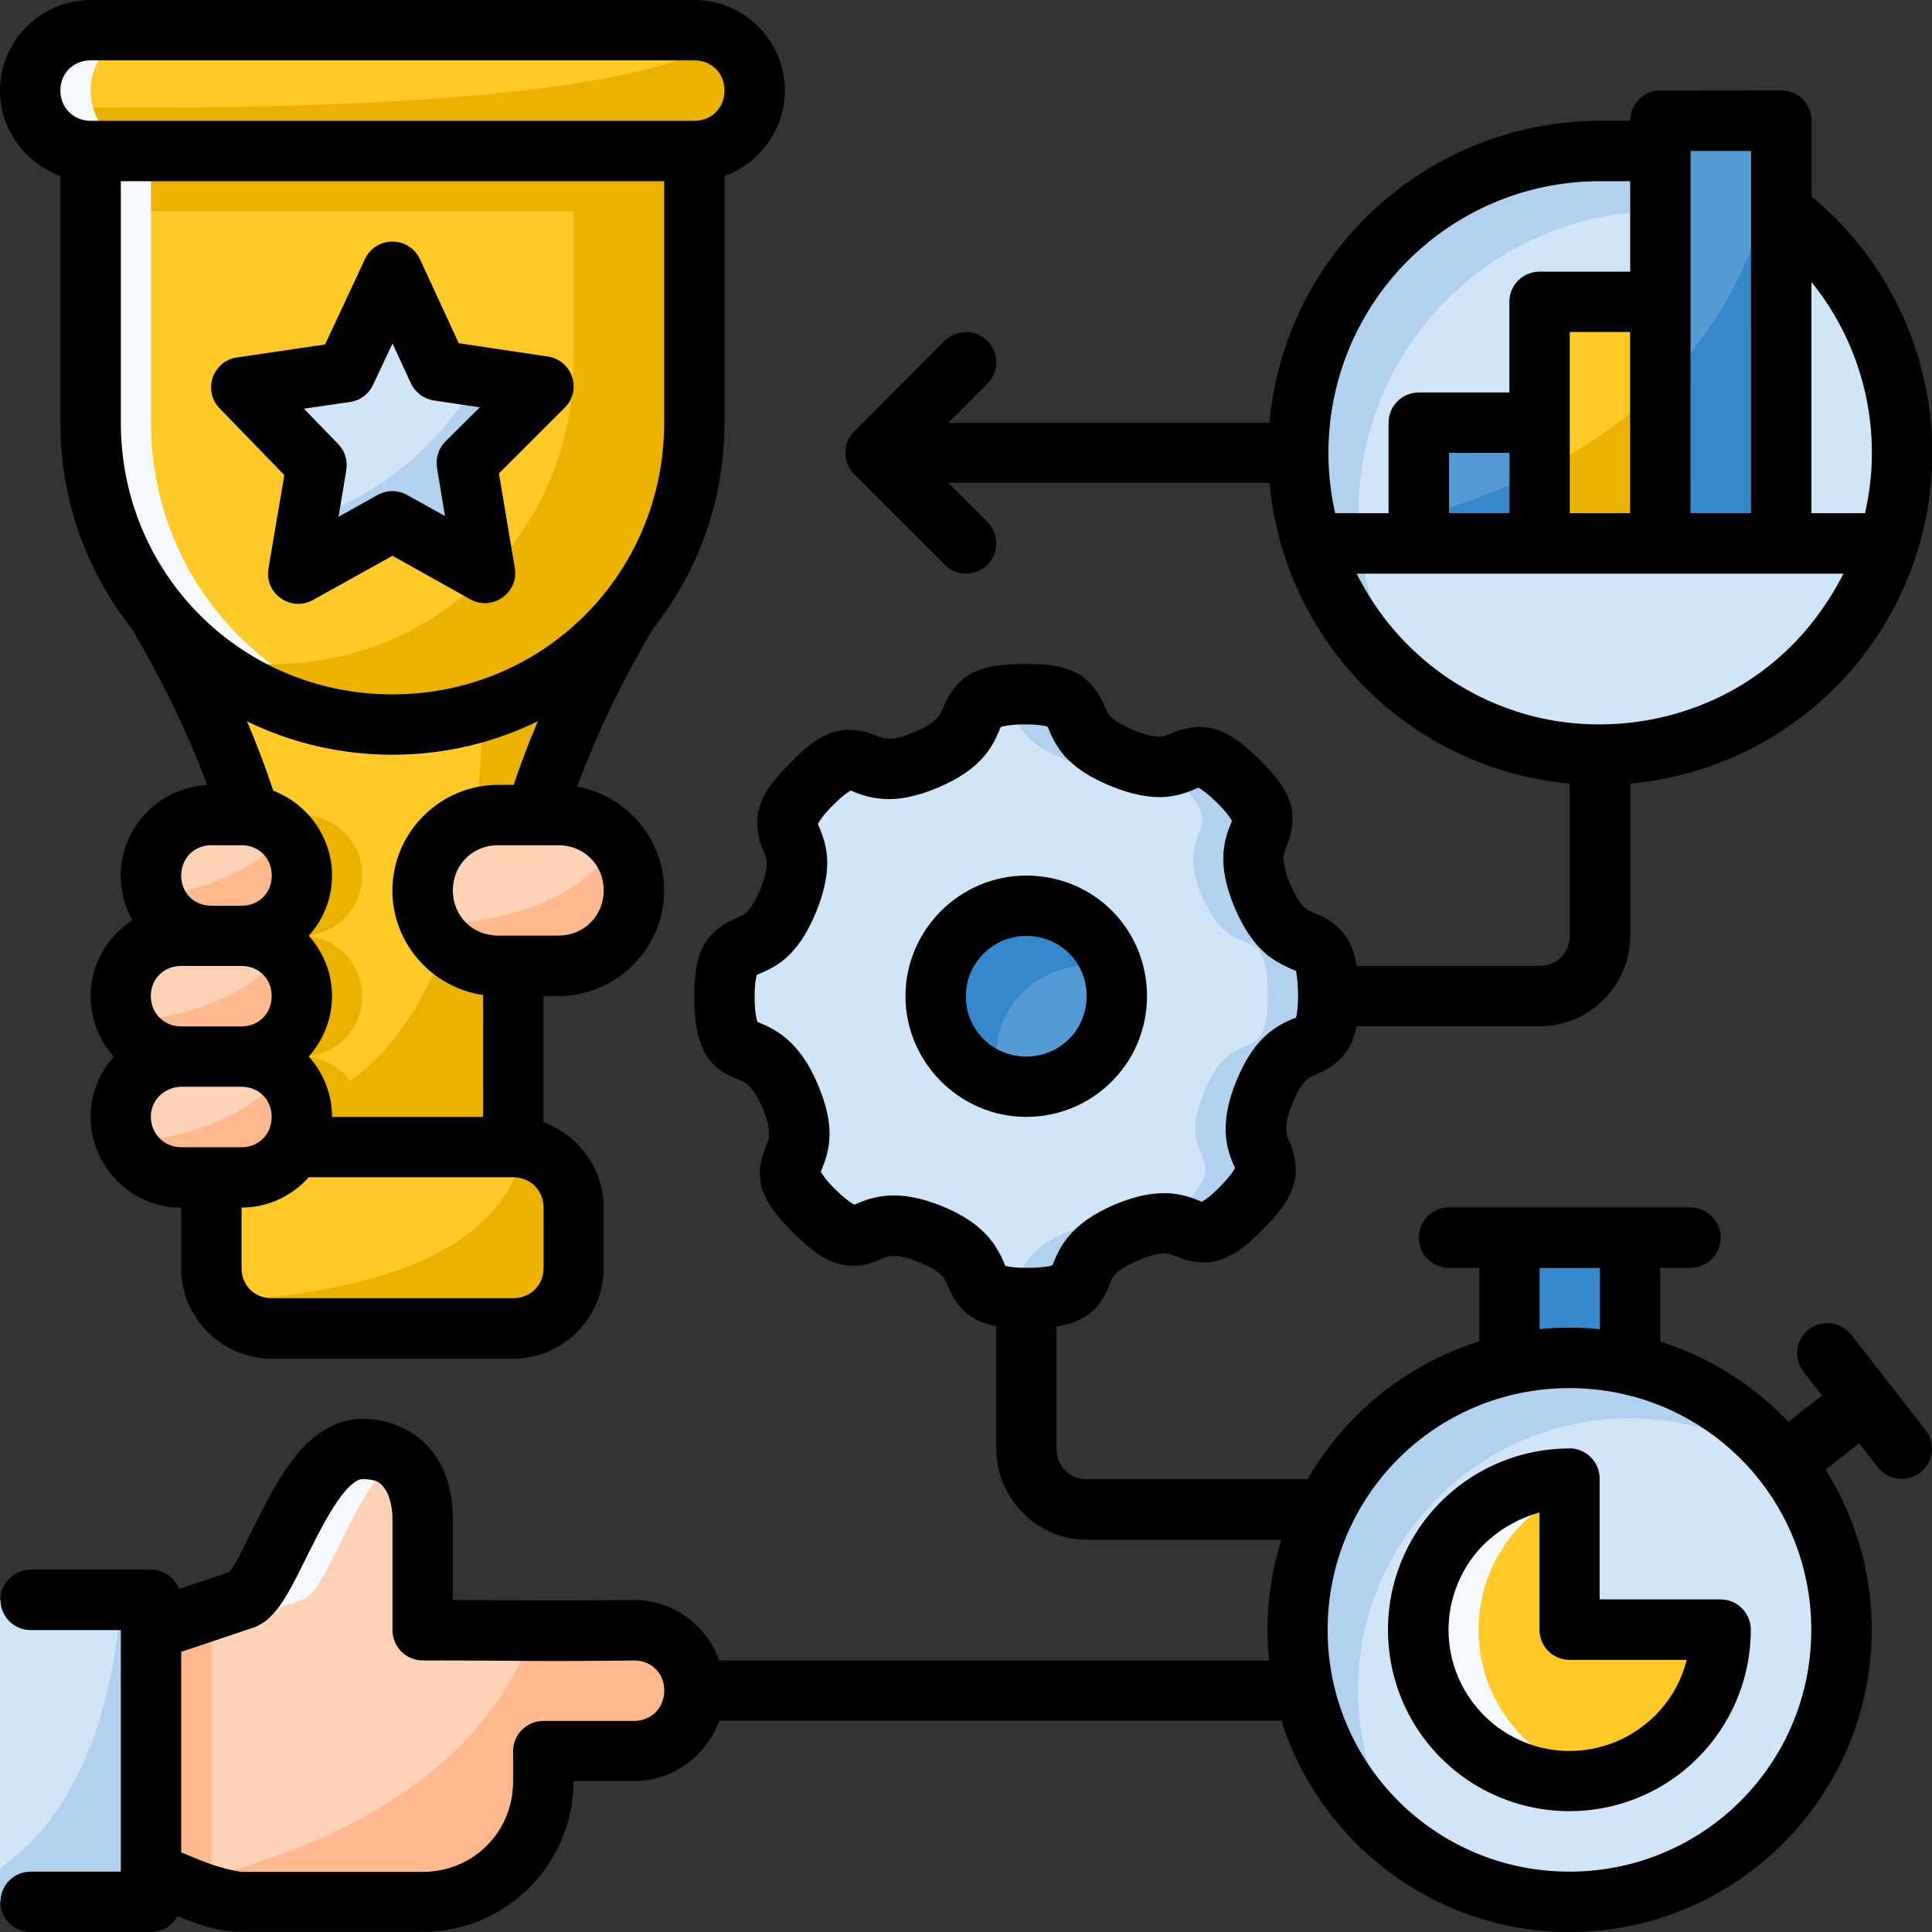 <?xml version="1.0" encoding="UTF-8" standalone="no"?>
<svg
   xmlns:dc="http://purl.org/dc/elements/1.1/"
   xmlns:cc="http://creativecommons.org/ns#"
   xmlns:rdf="http://www.w3.org/1999/02/22-rdf-syntax-ns#"
   xmlns:svg="http://www.w3.org/2000/svg"
   xmlns="http://www.w3.org/2000/svg"
   xmlns:sodipodi="http://sodipodi.sourceforge.net/DTD/sodipodi-0.dtd"
   xmlns:inkscape="http://www.inkscape.org/namespaces/inkscape"
   width="64"
   height="64"
   viewBox="0 0 16.933 16.933"
   version="1.1"
   id="svg8"
   inkscape:version="0.92.4 (5da689c313, 2019-01-14)"
   sodipodi:docname="15-Planing.svg"
   inkscape:export-filename="/home/wanzabuyumna/@WANZ_DESIGN/NICON STUDIO MAGANG/Style Line/Style Line/Icon 8/Icon 8.png"
   inkscape:export-xdpi="96"
   inkscape:export-ydpi="96">
  <rect x="0" y="0" width="16.933" height="16.933" fill="#333333" stroke="none"/>
  <defs
     id="defs2" />
  <sodipodi:namedview
     id="base"
     pagecolor="#ffffff"
     bordercolor="#959595"
     borderopacity="1"
     inkscape:pageopacity="0"
     inkscape:pageshadow="2"
     inkscape:zoom="5.6568545"
     inkscape:cx="45.600717"
     inkscape:cy="9.5704475"
     inkscape:document-units="px"
     inkscape:current-layer="layer1"
     inkscape:document-rotation="0"
     showgrid="false"
     units="px"
     inkscape:window-width="1920"
     inkscape:window-height="1040"
     inkscape:window-x="0"
     inkscape:window-y="0"
     inkscape:window-maximized="1"
     inkscape:pagecheckerboard="0" />
  <g
     inkscape:label="15-Planing"
     inkscape:groupmode="layer"
     id="layer1">
    <path
       style="opacity:1;fill:#3588cb;fill-opacity:1;stroke:none;stroke-width:0.529;stroke-linecap:round;stroke-miterlimit:4;stroke-dasharray:none"
       d="m 13.229,10.848 h 1.058 v 1.058 h -1.058 z"
       id="rect9986"
       inkscape:connector-curvature="0"
       sodipodi:nodetypes="ccccc" />
    <path
       style="opacity:1;fill:#d0e5f8;fill-opacity:1;stroke:none;stroke-width:0.529;stroke-linecap:round;stroke-miterlimit:4;stroke-dasharray:none"
       d="M 0,14.023 H 1.323 V 16.669 H 0 Z"
       id="rect9635"
       inkscape:connector-curvature="0"
       sodipodi:nodetypes="ccccc" />
    <path
       inkscape:connector-curvature="0"
       style="fill:#b0d2f0;fill-opacity:1;stroke:none;stroke-width:0.265px;stroke-linecap:butt;stroke-linejoin:miter;stroke-opacity:1"
       d="M 1.063,14.023 C 0.951,15.403 0.453,16.06 0,16.375 v 0.294 h 1.323 v -2.646 z"
       id="path9642"
       sodipodi:nodetypes="cccccc" />
    <path
       style="display:inline;opacity:1;fill:#ffd1b5;fill-opacity:1;stroke:none;stroke-width:0.529;stroke-linecap:round;stroke-linejoin:round;stroke-miterlimit:4;stroke-dasharray:none;stroke-dashoffset:0;stroke-opacity:1"
       d="m 1.322,16.404 c 0,0 0.531,0.265 0.796,0.265 h 1.587 c 0.586,0 1.058,-0.472 1.058,-1.058 v -0.265 h 0.794 c 0.293,0 0.529,-0.236 0.529,-0.529 0,-0.293 -0.236,-0.529 -0.529,-0.529 -0.899,0.011 -0.967,0 -1.852,0 v -0.976 c 0,-0.293 -0.132,-0.612 -0.529,-0.612 -0.53,0 -0.795,1.252 -1.058,1.323 l -0.796,0.265 z"
       id="path9623"
       inkscape:connector-curvature="0"
       sodipodi:nodetypes="cccccccccccccc" />
    <path
       inkscape:connector-curvature="0"
       style="fill:#ffb98d;fill-opacity:1;stroke:none;stroke-width:0.265px;stroke-linecap:butt;stroke-linejoin:miter;stroke-opacity:1"
       d="m 5.556,14.287 c -0.425,0.005 -0.653,0.005 -0.881,0.004 -0.492,1.408 -2.048,1.987 -3.108,2.221 0.178,0.075 0.395,0.156 0.55,0.156 h 1.587 c 0.586,0 1.058,-0.472 1.058,-1.058 v -0.265 h 0.794 c 0.293,0 0.529,-0.236 0.529,-0.529 0,-0.293 -0.236,-0.529 -0.529,-0.529 z"
       id="path9625"
       sodipodi:nodetypes="ccccccccccc" />
    <path
       style="opacity:1;fill:#d0e5f8;fill-opacity:1;stroke:none;stroke-width:0.529;stroke-linecap:butt;stroke-linejoin:round;stroke-miterlimit:4;stroke-dasharray:none;stroke-dashoffset:0;stroke-opacity:1"
       d="m 16.14,14.285 c 1e-6,1.317 -1.067,2.384 -2.384,2.384 -1.317,0 -2.384,-1.067 -2.384,-2.384 0,-1.317 1.067,-2.384 2.384,-2.384 1.317,0 2.384,1.067 2.384,2.384 z"
       id="ellipse9609"
       inkscape:connector-curvature="0"
       sodipodi:nodetypes="ccccc" />
    <path
       transform="matrix(0.181,-1.148,1.148,0.181,6.932,9.963)"
       style="display:inline;opacity:1;fill:#d0e5f8;fill-opacity:1;stroke:none;stroke-width:0.455;stroke-linecap:round;stroke-linejoin:round;stroke-miterlimit:4;stroke-dasharray:none;stroke-dashoffset:0;stroke-opacity:1"
       inkscape:transform-center-x="0.0011326947"
       inkscape:transform-center-y="-0.037042274"
       d="M 3.175,2.91 C 2.824,3.401 2.859,2.91 2.347,3.229 1.835,3.548 2.292,3.733 1.697,3.833 1.102,3.932 1.474,3.608 0.886,3.472 0.299,3.336 0.491,3.79 2.7041335e-8,3.44 -0.491,3.089 9.0544872e-4,3.123 -0.318,2.612 -0.638,2.1 -0.823,2.557 -0.922,1.962 -1.021,1.367 -0.698,1.739 -0.562,1.151 c 0.136,-0.588 -0.318,-0.396 0.033,-0.886 0.351,-0.491 0.316,9.0542e-4 0.828,-0.318 0.512,-0.319 0.055,-0.505 0.65,-0.604 0.595,-0.099 0.223,0.224 0.811,0.36 0.588,0.136 0.396,-0.318 0.886,0.033 C 3.137,0.086 2.645,0.052 2.964,0.563 3.284,1.075 3.469,0.618 3.568,1.213 3.667,1.808 3.344,1.436 3.208,2.024 3.072,2.612 3.526,2.42 3.175,2.91 Z"
       id="path9584"
       inkscape:connector-curvature="0"
       sodipodi:nodetypes="ccccccccccccccccc" />
    <path
       style="opacity:1;fill:#d0e5f8;fill-opacity:1;stroke:none;stroke-width:0.529;stroke-linecap:round;stroke-miterlimit:4;stroke-dasharray:none"
       d="m 16.669,3.969 c 0,1.461 -1.185,2.646 -2.646,2.646 -1.461,-2e-7 -2.646,-1.185 -2.646,-2.646 0,-1.461 1.185,-2.646 2.646,-2.646 1.461,2e-7 2.646,1.185 2.646,2.646 z"
       id="path9571"
       inkscape:connector-curvature="0"
       sodipodi:nodetypes="ccccc" />
    <path
       inkscape:connector-curvature="0"
       style="opacity:1;fill:#b0d2f0;fill-opacity:1;stroke:none;stroke-width:0.529;stroke-linecap:round;stroke-miterlimit:4;stroke-dasharray:none"
       d="m 14.023,1.323 c -1.461,2e-7 -2.646,1.185 -2.646,2.646 0.001,0.832 0.393,1.614 1.059,2.113 -0.343,-0.457 -0.529,-1.013 -0.53,-1.584 0,-1.461 1.185,-2.646 2.646,-2.646 0.573,0.001 1.13,0.188 1.587,0.533 -0.499,-0.667 -1.283,-1.061 -2.116,-1.062 z"
       id="circle9581"
       sodipodi:nodetypes="ccccccc" />
    <path
       style="display:inline;opacity:1;fill:#ffca28;fill-opacity:1;stroke:none;stroke-width:0.529;stroke-linecap:butt;stroke-linejoin:round;stroke-miterlimit:4;stroke-dasharray:none;paint-order:stroke fill markers"
       d="m 2.576,10.054 h 1.922 c 0.293,0 0.529,0.236 0.529,0.529 v 0 0.529 c 0,0.293 -0.236,0.529 -0.529,0.529 H 2.381 c -0.293,0 -0.529,-0.236 -0.529,-0.529 v -0.794 l -0.005,-0.265 z"
       id="path9558"
       inkscape:connector-curvature="0"
       sodipodi:nodetypes="ccccccccccc" />
    <path
       inkscape:connector-curvature="0"
       style="fill:#ecb200;fill-opacity:1;stroke:none;stroke-width:0.265px;stroke-linecap:butt;stroke-linejoin:miter;stroke-opacity:1"
       d="m 4.587,10.063 c -0.192,1.067 -1.738,1.296 -2.649,1.337 0.094,0.145 0.257,0.242 0.444,0.242 h 2.117 c 0.293,0 0.529,-0.236 0.529,-0.529 v -0.529 c 0,-0.263 -0.19,-0.478 -0.44,-0.52 z"
       id="path9560"
       sodipodi:nodetypes="ccccccc" />
    <path
       sodipodi:nodetypes="cccccccc"
       id="path9525"
       d="M 1.385,5.375 C 2.117,6.613 2.381,7.673 2.381,8.467 l 1.2e-6,1.587 h 2.117 l 1.2e-6,-1.587 c 0,-0.794 0.265,-1.854 0.996,-3.092 H 3.44 Z"
       style="display:inline;opacity:1;fill:#ffca28;fill-opacity:1;stroke:none;stroke-width:0.529;stroke-linecap:butt;stroke-linejoin:round;stroke-opacity:1;paint-order:stroke fill markers"
       inkscape:connector-curvature="0" />
    <path
       style="opacity:1;fill:#ecb200;fill-opacity:1;stroke:none;stroke-width:0.529;stroke-linecap:square;stroke-linejoin:round;stroke-miterlimit:4;stroke-dasharray:none;stroke-dashoffset:0;stroke-opacity:1"
       d="m 1.852,7.673 c 0,0.293 0.236,0.529 0.529,0.529 h 0.265 c 0.293,0 0.529,-0.236 0.529,-0.529 0,-0.293 -0.236,-0.529 -0.529,-0.529 h -0.265 c -0.293,0 -0.529,0.236 -0.529,0.529 z"
       id="path9565"
       inkscape:connector-curvature="0"
       sodipodi:nodetypes="ccccccc" />
    <path
       sodipodi:nodetypes="ccccccc"
       inkscape:connector-curvature="0"
       id="path9532"
       d="m 1.323,7.673 c 0,0.293 0.236,0.529 0.529,0.529 h 0.265 c 0.293,0 0.529,-0.236 0.529,-0.529 0,-0.293 -0.236,-0.529 -0.529,-0.529 h -0.265 c -0.293,0 -0.529,0.236 -0.529,0.529 z"
       style="opacity:1;fill:#ffd1b5;fill-opacity:1;stroke:none;stroke-width:0.529;stroke-linecap:square;stroke-linejoin:round;stroke-miterlimit:4;stroke-dasharray:none;stroke-dashoffset:0;stroke-opacity:1" />
    <path
       style="opacity:1;fill:#ecb200;fill-opacity:1;stroke:none;stroke-width:0.529;stroke-linecap:square;stroke-linejoin:round;stroke-miterlimit:4;stroke-dasharray:none;stroke-dashoffset:0;stroke-opacity:1"
       d="m 1.588,8.731 c 0,0.293 0.236,0.529 0.529,0.529 h 0.529 c 0.293,0 0.529,-0.236 0.529,-0.529 0,-0.293 -0.236,-0.529 -0.529,-0.529 h -0.529 c -0.293,0 -0.529,0.236 -0.529,0.529 z"
       id="path9567"
       inkscape:connector-curvature="0"
       sodipodi:nodetypes="ccccccc" />
    <path
       inkscape:connector-curvature="0"
       style="fill:#ecb200;fill-opacity:1;stroke:none;stroke-width:0.265px;stroke-linecap:butt;stroke-linejoin:miter;stroke-opacity:1"
       d="M 4.241,5.375 C 4.235,5.511 4.231,5.656 4.233,5.821 4.279,9.098 2.957,9.674 2.381,9.77 V 10.054 H 4.498 V 8.467 c 0,-0.794 0.264,-1.854 0.996,-3.092 z"
       id="path9527"
       sodipodi:nodetypes="cccccccc" />
    <path
       style="opacity:1;fill:#ecb200;fill-opacity:1;stroke:none;stroke-width:0.529;stroke-linecap:square;stroke-linejoin:round;stroke-miterlimit:4;stroke-dasharray:none;stroke-dashoffset:0;stroke-opacity:1"
       d="m 1.588,9.79 c 0,0.293 0.236,0.529 0.529,0.529 h 0.529 c 0.293,0 0.529,-0.236 0.529,-0.529 0,-0.293 -0.236,-0.529 -0.529,-0.529 h -0.529 c -0.293,0 -0.529,0.236 -0.529,0.529 z"
       id="path9569"
       inkscape:connector-curvature="0"
       sodipodi:nodetypes="ccccccc" />
    <path
       style="display:inline;opacity:1;fill:#ffca28;fill-opacity:1;stroke:none;stroke-width:0.529;stroke-linecap:butt;stroke-linejoin:round;stroke-miterlimit:4;stroke-dasharray:none;stroke-dashoffset:0;stroke-opacity:1"
       d="M 0.794,0.265 H 6.085 c 0.293,0 0.529,0.236 0.529,0.529 0,0.293 -0.236,0.529 -0.529,0.529 H 0.794 c -0.293,0 -0.529,-0.236 -0.529,-0.529 0,-0.293 0.236,-0.529 0.529,-0.529 z"
       id="rect9499"
       inkscape:connector-curvature="0"
       sodipodi:nodetypes="ccccccc" />
    <path
       sodipodi:nodetypes="cccccc"
       inkscape:connector-curvature="0"
       id="path9485"
       d="m 6.085,1.323 v 2.381 c 0,1.466 -1.18,2.646 -2.646,2.646 -1.466,0 -2.646,-1.18 -2.646,-2.646 v -2.381 z"
       style="display:inline;opacity:1;fill:#ffca28;fill-opacity:1;stroke:none;stroke-width:0.529;stroke-linecap:butt;stroke-linejoin:round;stroke-miterlimit:4;stroke-dasharray:none;stroke-dashoffset:0;stroke-opacity:1" />
    <path
       inkscape:connector-curvature="0"
       style="display:inline;opacity:1;fill:#ecb200;fill-opacity:1;stroke:none;stroke-width:0.529;stroke-linecap:butt;stroke-linejoin:round;stroke-miterlimit:4;stroke-dasharray:none;stroke-dashoffset:0;stroke-opacity:1"
       d="M 0.794,1.323 V 1.852 H 6.085 V 1.323 Z"
       id="rect9506"
       sodipodi:nodetypes="ccccc" />
    <path
       inkscape:connector-curvature="0"
       style="display:inline;opacity:1;fill:#f5f9fb;fill-opacity:1;stroke:none;stroke-width:0.529;stroke-linecap:butt;stroke-linejoin:round;stroke-miterlimit:4;stroke-dasharray:none;stroke-dashoffset:0;stroke-opacity:1"
       d="m 0.794,1.323 v 2.381 c 0,1.466 1.18,2.646 2.646,2.646 0.089,0 0.178,-0.004 0.265,-0.013 C 2.364,6.205 1.323,5.081 1.323,3.704 v -2.381 z"
       id="path9513"
       sodipodi:nodetypes="ccccccc" />
    <path
       inkscape:connector-curvature="0"
       style="display:inline;opacity:1;fill:#ecb200;fill-opacity:1;stroke:none;stroke-width:0.529;stroke-linecap:butt;stroke-linejoin:round;stroke-miterlimit:4;stroke-dasharray:none;stroke-dashoffset:0;stroke-opacity:1"
       d="M 5.027,1.323 V 3.175 c 0,1.466 -1.18,2.646 -2.646,2.646 -0.218,0 -0.429,-0.029 -0.632,-0.079 0.458,0.38 1.046,0.608 1.69,0.608 1.466,0 2.646,-1.18 2.646,-2.646 v -2.381 z"
       id="path9489"
       sodipodi:nodetypes="cccccccc" />
    <path
       transform="matrix(0,1,1,0,0,0)"
       style="opacity:1;fill:#ffd1b5;fill-opacity:1;stroke:none;stroke-width:0.529;stroke-linecap:square;stroke-linejoin:round;stroke-miterlimit:4;stroke-dasharray:none;stroke-dashoffset:0;stroke-opacity:1"
       d="m 7.805,3.704 c 0.366,0 0.661,0.295 0.661,0.661 v 0.529 c 0,0.366 -0.295,0.661 -0.661,0.661 -0.366,0 -0.661,-0.295 -0.661,-0.661 V 4.366 c 0,-0.366 0.295,-0.661 0.661,-0.661 z"
       id="rect9534"
       inkscape:connector-curvature="0"
       sodipodi:nodetypes="ccccccc" />
    <path
       inkscape:connector-curvature="0"
       style="fill:#ffb98d;fill-opacity:1;stroke:none;stroke-width:0.265px;stroke-linecap:butt;stroke-linejoin:miter;stroke-opacity:1"
       d="M 5.41,7.394 C 5.037,7.962 4.274,8.089 3.781,8.109 3.891,8.321 4.109,8.467 4.366,8.467 h 0.529 c 0.366,0 0.661,-0.295 0.661,-0.661 0,-0.156 -0.056,-0.298 -0.146,-0.411 z"
       id="path9540"
       sodipodi:nodetypes="cccccc" />
    <path
       inkscape:connector-curvature="0"
       style="fill:#ffb98d;fill-opacity:1;stroke:none;stroke-width:0.265px;stroke-linecap:butt;stroke-linejoin:miter;stroke-opacity:1"
       d="M 2.502,7.311 C 2.243,7.64 1.774,7.792 1.36,7.865 1.436,8.062 1.627,8.202 1.852,8.202 h 0.265 c 0.293,0 0.529,-0.236 0.529,-0.529 0,-0.141 -0.055,-0.267 -0.144,-0.362 z"
       id="path9552"
       sodipodi:nodetypes="cccccc" />
    <path
       sodipodi:nodetypes="ccccccc"
       inkscape:connector-curvature="0"
       id="path9536"
       d="m 1.058,8.731 c 0,0.293 0.236,0.529 0.529,0.529 h 0.529 c 0.293,0 0.529,-0.236 0.529,-0.529 0,-0.293 -0.236,-0.529 -0.529,-0.529 h -0.529 c -0.293,0 -0.529,0.236 -0.529,0.529 z"
       style="opacity:1;fill:#ffd1b5;fill-opacity:1;stroke:none;stroke-width:0.529;stroke-linecap:square;stroke-linejoin:round;stroke-miterlimit:4;stroke-dasharray:none;stroke-dashoffset:0;stroke-opacity:1" />
    <path
       sodipodi:nodetypes="ccccccc"
       inkscape:connector-curvature="0"
       id="path9538"
       d="m 1.058,9.79 c 0,0.293 0.236,0.529 0.529,0.529 h 0.529 c 0.293,0 0.529,-0.236 0.529,-0.529 0,-0.293 -0.236,-0.529 -0.529,-0.529 h -0.529 c -0.293,0 -0.529,0.236 -0.529,0.529 z"
       style="opacity:1;fill:#ffd1b5;fill-opacity:1;stroke:none;stroke-width:0.529;stroke-linecap:square;stroke-linejoin:round;stroke-miterlimit:4;stroke-dasharray:none;stroke-dashoffset:0;stroke-opacity:1" />
    <path
       id="path9550"
       d="M 2.477,8.345 C 2.173,8.761 1.579,8.91 1.113,8.962 1.199,9.138 1.378,9.26 1.587,9.26 h 0.529 c 0.293,0 0.529,-0.236 0.529,-0.529 0,-0.153 -0.065,-0.29 -0.169,-0.387 z"
       style="fill:#ffb98d;fill-opacity:1;stroke:none;stroke-width:0.265px;stroke-linecap:butt;stroke-linejoin:miter;stroke-opacity:1"
       inkscape:connector-curvature="0"
       sodipodi:nodetypes="cccccc" />
    <path
       inkscape:connector-curvature="0"
       style="fill:#ffb98d;fill-opacity:1;stroke:none;stroke-width:0.265px;stroke-linecap:butt;stroke-linejoin:miter;stroke-opacity:1"
       d="M 2.477,9.403 C 2.173,9.819 1.579,9.969 1.113,10.021 1.199,10.197 1.378,10.319 1.587,10.319 h 0.529 c 0.293,0 0.529,-0.236 0.529,-0.529 0,-0.153 -0.065,-0.29 -0.169,-0.387 z"
       id="path9545"
       sodipodi:nodetypes="cccccc" />
    <path
       inkscape:connector-curvature="0"
       style="fill:#ecb200;fill-opacity:1;stroke:none;stroke-width:0.265px;stroke-linecap:butt;stroke-linejoin:miter;stroke-opacity:1"
       d="M 6.361,0.344 C 5.412,0.945 2.057,0.967 0.286,0.934 0.347,1.158 0.55,1.323 0.794,1.323 H 6.085 c 0.293,0 0.529,-0.236 0.529,-0.529 0,-0.191 -0.102,-0.357 -0.253,-0.45 z"
       id="path9501"
       sodipodi:nodetypes="cccccc" />
    <path
       inkscape:connector-curvature="0"
       style="display:inline;opacity:1;fill:#f5f9fb;fill-opacity:1;stroke:none;stroke-width:0.529;stroke-linecap:butt;stroke-linejoin:round;stroke-miterlimit:4;stroke-dasharray:none;stroke-dashoffset:0;stroke-opacity:1"
       d="m 0.794,0.265 c -0.293,0 -0.529,0.236 -0.529,0.529 0,0.293 0.236,0.529 0.529,0.529 H 1.323 c -0.293,0 -0.529,-0.236 -0.529,-0.529 0,-0.293 0.236,-0.529 0.529,-0.529 z"
       id="rect9518"
       sodipodi:nodetypes="ccccccc" />
    <path
       inkscape:connector-curvature="0"
       id="path9492"
       d="M 4.251,5.021 3.439,4.568 2.615,5.027 l 0.16,-0.95 -0.659,-0.681 0.913,-0.134 0.41,-0.88 0.403,0.867 0.92,0.138 -0.673,0.67 z"
       inkscape:transform-center-y="-0.00139511"
       inkscape:transform-center-x="-0.13788942"
       style="display:inline;opacity:1;fill:#d0e5f8;fill-opacity:1;stroke:none;stroke-width:0.529;stroke-linecap:round;stroke-linejoin:round;stroke-miterlimit:4;stroke-dasharray:none;paint-order:stroke fill markers"
       sodipodi:nodetypes="ccccccccccc" />
    <path
       inkscape:connector-curvature="0"
       style="display:inline;opacity:1;fill:#b0d2f0;fill-opacity:1;stroke:none;stroke-width:0.529;stroke-linecap:butt;stroke-linejoin:round;stroke-miterlimit:4;stroke-dasharray:none;stroke-dashoffset:0;stroke-opacity:1"
       d="M 4.194,3.301 C 3.875,3.887 3.34,4.337 2.696,4.548 L 2.615,5.027 3.44,4.568 4.097,4.936 C 4.14,4.914 4.183,4.893 4.226,4.869 L 4.09,4.057 4.762,3.386 Z"
       id="path9494"
       sodipodi:nodetypes="ccccccccc" />
    <path
       style="fill:#549ad4;fill-opacity:1;stroke:none;stroke-width:0.529;stroke-linecap:round;stroke-linejoin:round;stroke-miterlimit:4;stroke-dasharray:none;stroke-opacity:1;paint-order:normal"
       d="m 9.789,8.731 c 0,0.438 -0.355,0.794 -0.794,0.794 -0.438,0 -0.794,-0.355 -0.794,-0.794 0,-0.438 0.355,-0.794 0.794,-0.794 0.438,0 0.794,0.355 0.794,0.794 z"
       id="ellipse9602"
       inkscape:connector-curvature="0"
       sodipodi:nodetypes="ccccc" />
    <path
       inkscape:connector-curvature="0"
       style="fill:#3588cb;fill-opacity:1;stroke:none;stroke-width:0.529;stroke-linecap:round;stroke-linejoin:round;stroke-miterlimit:4;stroke-dasharray:none;stroke-opacity:1;paint-order:normal"
       d="M 8.995,7.937 C 8.556,7.937 8.201,8.293 8.201,8.731 8.201,9.081 8.43,9.389 8.764,9.49 8.742,9.416 8.73,9.338 8.73,9.26 c -3.07e-5,-0.439 0.356,-0.794 0.794,-0.794 0.078,1.935e-4 0.155,0.012 0.23,0.035 C 9.653,8.167 9.344,7.938 8.995,7.937 Z"
       id="ellipse9606"
       sodipodi:nodetypes="ccccccc" />
    <path
       inkscape:connector-curvature="0"
       style="display:inline;opacity:1;fill:#b0d2f0;fill-opacity:1;stroke:none;stroke-width:0.529;stroke-linecap:round;stroke-linejoin:round;stroke-miterlimit:4;stroke-dasharray:none;stroke-dashoffset:0;stroke-opacity:1"
       d="m 8.973,6.085 c -0.118,0.001 -0.194,0.013 -0.256,0.029 0.279,0.079 0.063,0.317 0.593,0.532 0.33,0.134 0.457,0.056 0.567,0.012 -0.014,-0.005 -0.024,-0.006 -0.039,-0.012 C 9.188,6.383 9.674,6.079 8.973,6.085 Z"
       id="path9600"
       sodipodi:nodetypes="cccccc" />
    <path
       inkscape:connector-curvature="0"
       style="display:inline;opacity:1;fill:#b0d2f0;fill-opacity:1;stroke:none;stroke-width:0.529;stroke-linecap:round;stroke-linejoin:round;stroke-miterlimit:4;stroke-dasharray:none;stroke-dashoffset:0;stroke-opacity:1"
       d="m 10.482,6.635 c -0.088,0.013 -0.163,0.076 -0.307,0.082 0.043,0.032 0.089,0.071 0.146,0.127 0.5,0.492 -0.058,0.363 0.215,1.009 0.274,0.646 0.57,0.154 0.576,0.856 0.006,0.701 -0.298,0.215 -0.561,0.866 -0.263,0.65 0.293,0.512 -0.198,1.012 -0.06,0.061 -0.111,0.106 -0.156,0.139 0.291,5.29e-4 0.301,0.251 0.685,-0.139 C 11.374,10.086 10.818,10.224 11.081,9.574 11.344,8.924 11.648,9.41 11.642,8.709 11.636,8.007 11.34,8.498 11.066,7.853 10.792,7.207 11.351,7.336 10.851,6.844 10.663,6.66 10.565,6.623 10.482,6.635 Z"
       id="path9598"
       sodipodi:nodetypes="cccccccccccccc" />
    <path
       style="display:inline;opacity:1;fill:#f5f9fb;fill-opacity:1;stroke:none;stroke-width:0.529;stroke-linecap:round;stroke-linejoin:round;stroke-miterlimit:4;stroke-dasharray:none;stroke-dashoffset:0;stroke-opacity:1"
       d="m 1.851,14.287 0.796,-0.265 C 2.869,13.963 3.092,13.069 3.474,12.787 3.397,12.734 3.301,12.7 3.176,12.7 2.646,12.7 2.381,13.952 2.118,14.023 L 1.322,14.287 Z m 3.705,0 c -0.321,0.004 -0.481,0.003 -0.665,0.003 0.19,0.001 0.476,-5.03e-4 0.687,-10e-4 -0.008,-3.17e-4 -0.015,-0.002 -0.022,-0.002 z"
       id="path9632"
       inkscape:connector-curvature="0"
       sodipodi:nodetypes="ccccccccccc" />
    <path
       inkscape:connector-curvature="0"
       style="opacity:1;fill:#ffb98d;fill-opacity:1;stroke:none;stroke-width:0.529;stroke-linecap:round;stroke-miterlimit:4;stroke-dasharray:none"
       d="M 1.852,14.111 1.322,14.287 v 2.117 c 0,0 0.277,0.136 0.53,0.213 z"
       id="rect9637"
       sodipodi:nodetypes="ccccc" />
    <path
       inkscape:connector-curvature="0"
       style="opacity:1;fill:#b0d2f0;fill-opacity:1;stroke:none;stroke-width:0.529;stroke-linecap:butt;stroke-linejoin:round;stroke-miterlimit:4;stroke-dasharray:none;stroke-dashoffset:0;stroke-opacity:1"
       d="m 13.756,11.901 c -1.317,2.1e-5 -2.384,1.067 -2.384,2.384 9.01e-4,0.764 0.368,1.481 0.987,1.929 -0.296,-0.407 -0.456,-0.896 -0.457,-1.399 2.1e-5,-1.317 1.067,-2.384 2.384,-2.384 0.502,8.14e-4 0.991,0.16 1.397,0.455 -0.448,-0.617 -1.164,-0.983 -1.926,-0.984 z"
       id="ellipse9613"
       sodipodi:nodetypes="ccccccc" />
    <path
       style="opacity:1;fill:#ffca28;fill-opacity:1;stroke:none;stroke-width:0.529;stroke-linecap:butt;stroke-linejoin:round;stroke-miterlimit:4;stroke-dasharray:none;stroke-dashoffset:0;stroke-opacity:1"
       d="m 15.081,14.285 c 0,0.536 -0.323,1.02 -0.818,1.225 -0.495,0.205 -1.066,0.092 -1.445,-0.287 -0.379,-0.379 -0.493,-0.949 -0.287,-1.445 0.205,-0.495 0.689,-0.818 1.225,-0.818 v 1.326 z"
       id="path9616"
       inkscape:connector-curvature="0"
       sodipodi:nodetypes="ccccccc" />
    <path
       inkscape:connector-curvature="0"
       style="opacity:1;fill:#f5f9fb;fill-opacity:1;stroke:none;stroke-width:0.529;stroke-linecap:butt;stroke-linejoin:round;stroke-miterlimit:4;stroke-dasharray:none;stroke-dashoffset:0;stroke-opacity:1"
       d="m 13.756,12.959 c -0.536,6.2e-5 -1.02,0.323 -1.225,0.819 -0.205,0.495 -0.092,1.066 0.287,1.445 0.315,0.314 0.766,0.45 1.202,0.361 -0.255,-0.052 -0.489,-0.177 -0.673,-0.361 -0.379,-0.379 -0.493,-0.949 -0.287,-1.445 0.132,-0.317 0.381,-0.57 0.696,-0.706 z"
       id="path9620"
       sodipodi:nodetypes="cccccccc" />
    <path
       inkscape:connector-curvature="0"
       style="display:inline;opacity:1;fill:#b0d2f0;fill-opacity:1;stroke:none;stroke-width:0.529;stroke-linecap:round;stroke-linejoin:round;stroke-miterlimit:4;stroke-dasharray:none;stroke-dashoffset:0;stroke-opacity:1"
       d="m 9.706,10.723 c -0.086,-0.006 -0.2,0.011 -0.361,0.079 -0.536,0.228 -0.296,0.467 -0.599,0.546 0.063,0.018 0.143,0.03 0.272,0.029 0.701,-0.006 0.21,-0.301 0.856,-0.575 0.021,-0.009 0.035,-0.01 0.054,-0.018 -0.061,-0.022 -0.124,-0.055 -0.222,-0.061 z"
       id="path9593"
       sodipodi:nodetypes="cccccccc" />
    <path
       transform="scale(-1,1)"
       style="display:inline;opacity:1;fill:#549ad4;fill-opacity:1;stroke:none;stroke-width:0.529;stroke-linecap:round;stroke-linejoin:round;stroke-miterlimit:4;stroke-dasharray:none;paint-order:stroke fill markers"
       d="m -13.493,3.704 h 1.058 l 10e-7,10e-8 v 1.058 l -10e-7,1e-7 h -1.058 v -1e-7 -1.058 z"
       id="rect9573"
       inkscape:connector-curvature="0"
       sodipodi:nodetypes="ccccccccc" />
    <path
       inkscape:connector-curvature="0"
       style="fill:#3588cb;fill-opacity:1;stroke:none;stroke-width:0.265px;stroke-linecap:butt;stroke-linejoin:miter;stroke-opacity:1"
       d="M 13.493,4.129 C 13.137,4.307 12.774,4.436 12.435,4.527 v 0.235 h 1.058 z"
       id="path9647"
       sodipodi:nodetypes="ccccc" />
    <path
       transform="scale(-1,1)"
       style="display:inline;opacity:1;fill:#ffca28;fill-opacity:1;stroke:none;stroke-width:0.529;stroke-linecap:round;stroke-linejoin:round;stroke-miterlimit:4;stroke-dasharray:none;paint-order:stroke fill markers"
       d="m -14.551,2.646 h 1.058 v 2e-7 2.117 3e-7 h -1.058 v -3e-7 -2.117 z"
       id="rect9575"
       inkscape:connector-curvature="0"
       sodipodi:nodetypes="ccccccccc" />
    <path
       inkscape:connector-curvature="0"
       style="display:inline;opacity:1;fill:#ecb200;fill-opacity:1;stroke:none;stroke-width:0.529;stroke-linecap:round;stroke-linejoin:round;stroke-miterlimit:4;stroke-dasharray:none;paint-order:stroke fill markers"
       d="M 14.552,3.385 C 14.232,3.699 13.867,3.942 13.493,4.129 v 0.634 h 1.058 z"
       id="rect9653"
       sodipodi:nodetypes="ccccc" />
    <path
       transform="scale(-1,1)"
       style="display:inline;opacity:1;fill:#549ad4;fill-opacity:1;stroke:none;stroke-width:0.529;stroke-linecap:round;stroke-linejoin:round;stroke-miterlimit:4;stroke-dasharray:none;paint-order:stroke fill markers"
       d="m -15.61,1.058 h 1.058 v 3.704 h -1.058 z"
       id="rect9577"
       inkscape:connector-curvature="0"
       sodipodi:nodetypes="ccccc" />
    <path
       inkscape:connector-curvature="0"
       style="display:inline;opacity:1;fill:#3588cb;fill-opacity:1;stroke:none;stroke-width:0.529;stroke-linecap:round;stroke-linejoin:round;stroke-miterlimit:4;stroke-dasharray:none;paint-order:stroke fill markers"
       d="m 15.603,1.058 c -0.09,1.041 -0.504,1.788 -1.051,2.326 V 4.762 H 15.61 V 1.058 Z"
       id="rect9649"
       sodipodi:nodetypes="cccccc" />
    <path
       style="opacity:1;fill:#000000;fill-opacity:1;stroke:none;stroke-width:0.529;stroke-linecap:round;stroke-linejoin:round;stroke-miterlimit:4;stroke-dasharray:none;stroke-dashoffset:0;stroke-opacity:1"
       d="M 0.795,-8.1492724e-7 C 0.36,-8.1492724e-7 9.417062e-7,0.358 9.417062e-7,0.793 9.417062e-7,1.135 0.222,1.431 0.529,1.542 v 2.164 c 0,0.682 0.234,1.309 0.627,1.805 0.237,0.402 0.478,0.876 0.66,1.37 -0.419,0.019 -0.758,0.371 -0.758,0.794 0,0.141 0.037,0.274 0.103,0.389 -0.22,0.142 -0.367,0.388 -0.367,0.667 0,0.202 0.077,0.389 0.204,0.53 -0.126,0.141 -0.204,0.326 -0.204,0.529 0,0.435 0.358,0.795 0.793,0.795 v 0.53 c 0,0.435 0.358,0.793 0.793,0.793 h 2.117 c 0.435,0 0.794,-0.358 0.794,-0.793 v -0.53 c 0,-0.342 -0.222,-0.638 -0.528,-0.748 V 8.73 h 0.131 c 0.508,0 0.927,-0.417 0.927,-0.925 0,-0.452 -0.331,-0.833 -0.762,-0.911 C 5.241,6.395 5.484,5.916 5.723,5.51 6.116,5.014 6.35,4.387 6.35,3.705 V 1.542 C 6.657,1.432 6.879,1.136 6.879,0.793 6.879,0.358 6.522,-8.1492724e-7 6.086,-8.1492724e-7 Z m 0,0.529 H 6.086 c 0.151,0 0.264,0.112 0.264,0.264 0,0.151 -0.112,0.266 -0.264,0.266 H 0.795 c -0.151,0 -0.266,-0.115 -0.266,-0.266 0,-0.151 0.114,-0.264 0.266,-0.264 z M 14.553,0.793 c -0.147,-5.636e-4 -0.266,0.119 -0.266,0.266 h -0.264 c -1.419,2e-7 -2.633,1.027 -2.869,2.426 -0.012,0.074 -0.022,0.147 -0.028,0.221 H 8.311 l 0.344,-0.344 c 0.103,-0.103 0.103,-0.27 0,-0.373 C 8.605,2.938 8.538,2.91 8.467,2.91 8.397,2.91 8.329,2.938 8.279,2.988 L 7.487,3.781 c -0.104,0.103 -0.104,0.272 0,0.375 l 0.793,0.793 c 0.103,0.104 0.272,0.104 0.375,0 0.103,-0.103 0.103,-0.27 0,-0.373 L 8.311,4.232 h 2.815 c 0.102,1.115 0.844,2.105 1.942,2.487 0.227,0.079 0.458,0.128 0.689,0.149 v 1.333 c 0,0.151 -0.112,0.265 -0.264,0.265 h -1.603 c -0.012,-0.081 -0.033,-0.151 -0.069,-0.219 -0.067,-0.128 -0.197,-0.202 -0.265,-0.23 -0.068,-0.028 -0.089,-0.036 -0.117,-0.059 -0.028,-0.024 -0.073,-0.073 -0.13,-0.207 -0.057,-0.135 -0.061,-0.202 -0.059,-0.239 0.003,-0.037 0.012,-0.057 0.038,-0.125 0.027,-0.068 0.064,-0.215 0.019,-0.351 C 11.263,6.898 11.175,6.793 11.037,6.656 10.898,6.52 10.789,6.434 10.651,6.391 c -0.138,-0.043 -0.283,-0.005 -0.351,0.023 -0.068,0.028 -0.084,0.038 -0.121,0.041 -0.037,0.003 -0.104,5.292e-4 -0.24,-0.054 C 9.804,6.345 9.752,6.301 9.727,6.272 9.703,6.244 9.697,6.225 9.667,6.157 9.638,6.09 9.561,5.962 9.432,5.897 9.304,5.833 9.166,5.818 8.971,5.82 8.777,5.821 8.64,5.837 8.512,5.904 8.384,5.97 8.309,6.103 8.281,6.171 8.253,6.238 8.246,6.257 8.222,6.285 8.198,6.314 8.149,6.359 8.015,6.416 7.88,6.473 7.813,6.477 7.776,6.475 7.739,6.472 7.719,6.463 7.651,6.437 7.582,6.41 7.437,6.373 7.3,6.418 7.163,6.464 7.057,6.553 6.921,6.692 6.785,6.83 6.699,6.937 6.656,7.075 c -0.043,0.138 -0.005,0.283 0.023,0.351 0.028,0.068 0.037,0.086 0.04,0.124 0.003,0.037 5.292e-4,0.104 -0.054,0.24 -0.055,0.136 -0.099,0.185 -0.127,0.21 -0.028,0.024 -0.048,0.03 -0.115,0.06 -0.067,0.03 -0.196,0.108 -0.26,0.237 -0.065,0.129 -0.079,0.265 -0.077,0.459 0.002,0.194 0.022,0.33 0.086,0.459 0.072,0.146 0.197,0.204 0.265,0.233 0.068,0.028 0.087,0.033 0.115,0.057 0.028,0.024 0.075,0.075 0.132,0.209 0.057,0.135 0.059,0.202 0.056,0.239 -0.003,0.037 -0.011,0.055 -0.038,0.123 -0.027,0.068 -0.068,0.207 -0.019,0.351 0.047,0.136 0.135,0.245 0.273,0.381 0.138,0.136 0.246,0.223 0.383,0.265 0.158,0.049 0.283,0.003 0.351,-0.025 0.068,-0.028 0.086,-0.037 0.124,-0.04 0.037,-0.003 0.104,-0.001 0.24,0.054 0.136,0.055 0.185,0.1 0.21,0.128 0.024,0.028 0.03,0.048 0.06,0.115 0.03,0.067 0.092,0.192 0.237,0.263 0.054,0.026 0.11,0.045 0.171,0.056 v 1.076 c -1.1e-6,0.435 0.358,0.795 0.793,0.795 h 1.705 c -0.078,0.25 -0.121,0.515 -0.121,0.791 0,0.09 0.005,0.18 0.014,0.268 H 6.304 C 6.195,14.245 5.9,14.023 5.555,14.023 c -0.771,0.009 -0.999,0.002 -1.586,0 V 13.312 c 1.3e-6,-0.186 -0.037,-0.392 -0.164,-0.57 -0.127,-0.178 -0.36,-0.307 -0.629,-0.307 -0.237,0 -0.421,0.139 -0.551,0.287 -0.204,0.228 -0.371,0.609 -0.537,0.935 -0.031,0.056 -0.06,0.102 -0.076,0.121 L 1.57,13.926 C 1.53,13.824 1.432,13.757 1.322,13.757 H 0.27 c -0.147,-5.82e-4 -0.266,0.119 -0.266,0.266 5.7004e-4,0.146 0.119,0.264 0.266,0.264 H 1.059 v 2.117 H 0.27 C 0.124,16.403 0.005,16.521 0.004,16.667 0.003,16.814 0.123,16.934 0.27,16.933 H 1.322 c 0.097,2.64e-4 0.187,-0.053 0.233,-0.138 0.169,0.067 0.354,0.137 0.562,0.137 h 1.588 c 0.728,0 1.322,-0.594 1.322,-1.322 H 5.557 c 0.342,0 0.636,-0.223 0.747,-0.529 h 4.927 c 0.339,1.072 1.343,1.852 2.525,1.852 1.46,-2e-6 2.649,-1.189 2.649,-2.649 0,-0.515 -0.149,-0.997 -0.405,-1.404 l 0.295,-0.23 0.162,0.208 c 0.09,0.117 0.257,0.138 0.373,0.047 0.116,-0.09 0.136,-0.258 0.045,-0.373 -0.217,-0.278 -0.433,-0.556 -0.65,-0.834 -0.112,-0.133 -0.273,-0.12 -0.372,-0.047 -0.115,0.09 -0.136,0.256 -0.047,0.371 l 0.163,0.21 -0.295,0.229 c -0.305,-0.321 -0.691,-0.566 -1.123,-0.703 v -0.646 h 0.264 c 0.147,8.74e-4 0.267,-0.119 0.266,-0.266 -5.82e-4,-0.146 -0.12,-0.264 -0.266,-0.264 H 12.701 c -0.146,-5.56e-4 -0.265,0.117 -0.266,0.264 -8.74e-4,0.147 0.118,0.267 0.266,0.266 h 0.264 v 0.644 c -0.639,0.201 -1.175,0.637 -1.504,1.208 H 9.524 c -0.151,0 -0.264,-0.115 -0.264,-0.266 v -1.072 c 0.081,-0.012 0.153,-0.033 0.221,-0.069 0.128,-0.067 0.196,-0.181 0.23,-0.265 0.028,-0.068 0.034,-0.089 0.058,-0.117 0.024,-0.028 0.074,-0.073 0.209,-0.13 0.135,-0.057 0.202,-0.061 0.239,-0.059 0.037,0.003 0.055,0.011 0.123,0.038 0.068,0.027 0.214,0.064 0.351,0.019 0.137,-0.045 0.245,-0.132 0.381,-0.271 0.136,-0.138 0.223,-0.248 0.266,-0.386 0.043,-0.138 0.003,-0.283 -0.025,-0.351 -0.028,-0.068 -0.037,-0.084 -0.04,-0.121 -0.003,-0.037 -5.29e-4,-0.106 0.054,-0.242 0.055,-0.136 0.099,-0.185 0.127,-0.21 0.028,-0.024 0.048,-0.03 0.115,-0.06 0.067,-0.03 0.198,-0.106 0.263,-0.235 0.027,-0.054 0.045,-0.11 0.057,-0.172 h 1.607 c 0.435,0 0.793,-0.36 0.793,-0.795 V 6.868 c 0.939,-0.086 1.81,-0.628 2.288,-1.499 0.673,-1.226 0.375,-2.76 -0.699,-3.646 v -0.665 c 8.48e-4,-0.147 -0.119,-0.267 -0.266,-0.266 z m 0.264,0.53 h 0.53 V 4.498 H 14.816 Z M 1.059,1.588 h 4.762 v 2.117 c 0,1.324 -1.057,2.381 -2.381,2.381 -1.324,0 -2.381,-1.057 -2.381,-2.381 z m 12.965,0 h 0.264 V 2.381 H 13.495 C 13.348,2.38 13.228,2.499 13.229,2.646 V 3.44 H 12.436 C 12.289,3.439 12.17,3.558 12.17,3.705 V 4.498 H 11.702 C 11.635,4.201 11.623,3.888 11.676,3.572 11.87,2.425 12.86,1.588 14.024,1.588 Z M 3.44,2.117 C 3.337,2.117 3.243,2.176 3.199,2.27 L 2.849,3.019 2.078,3.133 C 1.863,3.163 1.774,3.425 1.926,3.58 l 0.566,0.584 -0.139,0.819 c -0.037,0.22 0.197,0.384 0.391,0.275 L 3.44,4.871 4.121,5.252 C 4.314,5.36 4.548,5.197 4.512,4.979 L 4.373,4.149 4.949,3.574 C 5.103,3.421 5.018,3.158 4.803,3.125 L 4.021,3.008 3.68,2.27 C 3.636,2.176 3.542,2.117 3.44,2.117 Z M 15.876,2.471 c 0.461,0.569 0.633,1.318 0.47,2.027 h -0.47 z m -2.118,0.439 h 0.529 V 4.498 H 13.758 V 3.705 Z M 3.44,3.01 3.601,3.359 C 3.639,3.44 3.715,3.497 3.803,3.51 L 4.205,3.57 3.904,3.869 c -0.06,0.06 -0.088,0.146 -0.074,0.23 L 3.9,4.523 3.568,4.338 c -0.08,-0.045 -0.178,-0.045 -0.258,0 L 2.967,4.529 3.035,4.121 C 3.049,4.038 3.023,3.953 2.965,3.893 L 2.664,3.582 3.069,3.523 C 3.157,3.51 3.232,3.454 3.27,3.373 Z m 9.26,0.959 h 0.53 v 0.529 h -0.53 z m -0.809,1.059 h 4.266 C 15.53,6.256 14.201,6.559 13.242,6.219 12.634,6.007 12.16,5.57 11.891,5.028 Z M 4.714,6.322 C 4.637,6.502 4.566,6.689 4.502,6.879 H 4.365 c -0.508,0 -0.926,0.418 -0.926,0.926 0,0.464 0.348,0.851 0.795,0.916 V 9.789 H 2.91 c 0,-0.202 -0.077,-0.388 -0.204,-0.529 C 2.833,9.118 2.91,8.932 2.91,8.73 2.91,8.527 2.833,8.343 2.706,8.202 2.833,8.061 2.91,7.876 2.91,7.674 2.91,7.337 2.695,7.045 2.395,6.93 2.327,6.723 2.249,6.519 2.165,6.322 c 0.385,0.188 0.818,0.293 1.275,0.293 0.457,0 0.89,-0.106 1.275,-0.294 z m 4.468,0.047 c 0.019,0.043 0.056,0.15 0.145,0.252 0.089,0.103 0.223,0.193 0.412,0.27 0.19,0.077 0.349,0.104 0.484,0.093 0.136,-0.012 0.236,-0.063 0.28,-0.081 0.023,0.012 0.078,0.048 0.161,0.13 0.084,0.082 0.121,0.138 0.134,0.161 -0.017,0.044 -0.065,0.144 -0.075,0.28 -0.009,0.136 0.019,0.294 0.099,0.483 0.08,0.188 0.174,0.32 0.278,0.407 0.104,0.088 0.259,0.145 0.259,0.145 0,0 0.017,0.087 0.018,0.202 9.79e-4,0.115 -0.01,0.18 -0.018,0.207 -0.044,0.019 -0.149,0.056 -0.252,0.146 -0.103,0.089 -0.195,0.223 -0.272,0.412 -0.077,0.19 -0.102,0.349 -0.09,0.484 0.012,0.136 0.062,0.236 0.079,0.277 -0.002,0.004 -0.026,0.057 -0.13,0.163 -0.104,0.106 -0.157,0.131 -0.161,0.133 -0.042,-0.016 -0.142,-0.064 -0.278,-0.074 -0.136,-0.009 -0.296,0.018 -0.484,0.098 -0.188,0.08 -0.318,0.174 -0.405,0.279 -0.088,0.104 -0.123,0.211 -0.142,0.254 -0.027,0.009 -0.092,0.021 -0.208,0.022 -0.114,9.8e-4 -0.178,-0.009 -0.205,-0.018 -0.019,-0.044 -0.059,-0.149 -0.148,-0.252 -0.089,-0.103 -0.22,-0.195 -0.41,-0.272 -0.19,-0.077 -0.349,-0.102 -0.485,-0.09 -0.136,0.012 -0.238,0.061 -0.279,0.078 -0.004,-0.002 -0.057,-0.025 -0.163,-0.129 -0.081,-0.079 -0.118,-0.133 -0.132,-0.159 0.017,-0.044 0.065,-0.147 0.075,-0.283 C 7.279,9.852 7.248,9.693 7.168,9.505 7.089,9.317 6.994,9.188 6.89,9.1 6.786,9.013 6.68,8.974 6.639,8.957 c -0.001,-0.004 -0.024,-0.058 -0.025,-0.206 -0.001,-0.117 0.011,-0.182 0.019,-0.207 0.043,-0.019 0.15,-0.056 0.253,-0.145 C 6.988,8.309 7.079,8.176 7.156,7.986 7.232,7.796 7.259,7.639 7.248,7.504 7.236,7.368 7.187,7.266 7.168,7.222 7.181,7.195 7.218,7.141 7.297,7.061 7.377,6.98 7.431,6.942 7.457,6.929 7.501,6.947 7.603,6.993 7.738,7.002 7.874,7.012 8.032,6.983 8.221,6.903 8.409,6.824 8.54,6.73 8.628,6.625 8.715,6.521 8.752,6.415 8.77,6.372 c 0.027,-0.009 0.091,-0.023 0.205,-0.023 0.115,-9.79e-4 0.181,0.011 0.207,0.02 z M 1.838,7.408 c 0.092,-4.5e-5 0.187,0 0.28,0 0.151,0 0.264,0.114 0.264,0.266 0,0.151 -0.112,0.264 -0.264,0.264 H 1.852 c -0.151,0 -0.264,-0.112 -0.264,-0.264 0,-0.146 0.106,-0.259 0.25,-0.266 z m 2.527,0 h 0.529 c 0.224,0 0.397,0.172 0.397,0.396 0,0.224 -0.173,0.396 -0.397,0.396 H 4.365 c -0.224,0 -0.396,-0.172 -0.396,-0.396 0,-0.224 0.172,-0.396 0.396,-0.396 z m 4.631,0.266 c -0.59,0 -1.06,0.483 -1.06,1.056 -3e-7,0.581 0.477,1.059 1.059,1.059 0.581,0 1.058,-0.468 1.058,-1.059 0,-0.581 -0.462,-1.056 -1.057,-1.056 z m -0.001,0.529 c 0.296,0 0.529,0.231 0.529,0.527 0,0.295 -0.234,0.53 -0.529,0.53 -0.296,0 -0.53,-0.234 -0.53,-0.53 0,-0.286 0.234,-0.527 0.53,-0.527 z m -7.407,0.263 h 0.529 c 0.151,0 0.264,0.112 0.264,0.264 0,0.151 -0.112,0.266 -0.264,0.266 H 1.588 c -0.151,0 -0.266,-0.115 -0.266,-0.266 0,-0.151 0.114,-0.264 0.266,-0.264 z M 2.117,9.525 c 0.151,0 0.264,0.112 0.264,0.264 0,0.151 -0.112,0.266 -0.264,0.266 H 1.588 c -0.151,0 -0.266,-0.121 -0.266,-0.266 0,-0.146 0.115,-0.257 0.259,-0.264 z m 0.589,0.793 h 1.792 c 0.151,0 0.266,0.114 0.266,0.266 v 0.53 c 0,0.151 -0.114,0.264 -0.266,0.264 H 2.381 c -0.151,0 -0.264,-0.112 -0.264,-0.264 v -0.53 c 0.233,0 0.444,-0.103 0.589,-0.266 z m 10.788,0.795 h 0.529 v 0.537 c -0.088,-0.009 -0.177,-0.014 -0.268,-0.014 -0.088,0 -0.175,0.004 -0.261,0.013 z m 0.261,1.053 c 1.174,0 2.12,0.945 2.12,2.119 0,1.174 -0.946,2.119 -2.12,2.119 -1.174,0 -2.119,-0.946 -2.119,-2.119 0,-1.174 0.946,-2.119 2.119,-2.119 z m 0,0.529 c -0.642,-2e-6 -1.223,0.387 -1.469,0.98 -0.246,0.594 -0.111,1.28 0.344,1.734 0.454,0.454 1.141,0.59 1.734,0.344 0.594,-0.246 0.981,-0.827 0.981,-1.469 5.55e-4,-0.146 -0.117,-0.265 -0.264,-0.266 h -1.061 v -1.06 c -5.83e-4,-0.146 -0.119,-0.264 -0.266,-0.264 z M 3.176,12.964 c 0.127,0 0.158,0.03 0.197,0.084 0.039,0.054 0.067,0.157 0.067,0.264 v 0.975 c -5.557e-4,0.147 0.119,0.266 0.266,0.266 0.88,0 0.956,0.011 1.852,0 0.151,0 0.264,0.112 0.264,0.264 0,0.151 -0.112,0.266 -0.264,0.266 H 4.763 c -0.146,-5.56e-4 -0.265,0.118 -0.266,0.264 v 0.266 c 0,0.444 -0.349,0.793 -0.793,0.793 H 2.117 C 1.909,16.375 1.76,16.305 1.588,16.235 v -1.757 l 0.598,-0.201 c 0.121,-0.034 0.185,-0.103 0.236,-0.165 0.051,-0.062 0.09,-0.129 0.129,-0.199 0.14,-0.257 0.302,-0.642 0.473,-0.843 0.077,-0.088 0.124,-0.106 0.152,-0.106 z m 10.317,0.291 v 1.029 c 2.91e-4,0.146 0.118,0.264 0.264,0.264 h 1.026 c -0.084,0.34 -0.329,0.596 -0.62,0.717 -0.397,0.165 -0.852,0.074 -1.156,-0.23 -0.304,-0.304 -0.395,-0.759 -0.23,-1.157 0.12,-0.29 0.363,-0.52 0.717,-0.623 z"
       id="rect906"
       inkscape:connector-curvature="0"
       sodipodi:nodetypes="ccccccccccccccccccccccccccccccccccccccccccccccccccccccccccccccccccccccccccccccccccccccccccccccccccccccccccccccccccccccccccccccccccccccccccccccccccccccccccccccccccccccccccccccccccccccccccccccccccccccccccccccccccccccccccccccccccccccccccccccccccccccccccccccccccccccccccccccccccccccccccccccccccccccccccccccccccccccccccccccccccccccccccccccccccccccccccccccccccccccccccccccccccccccccccccccccccccccccccccccccccccccccccccccccccccccc" />
  </g>
</svg>
